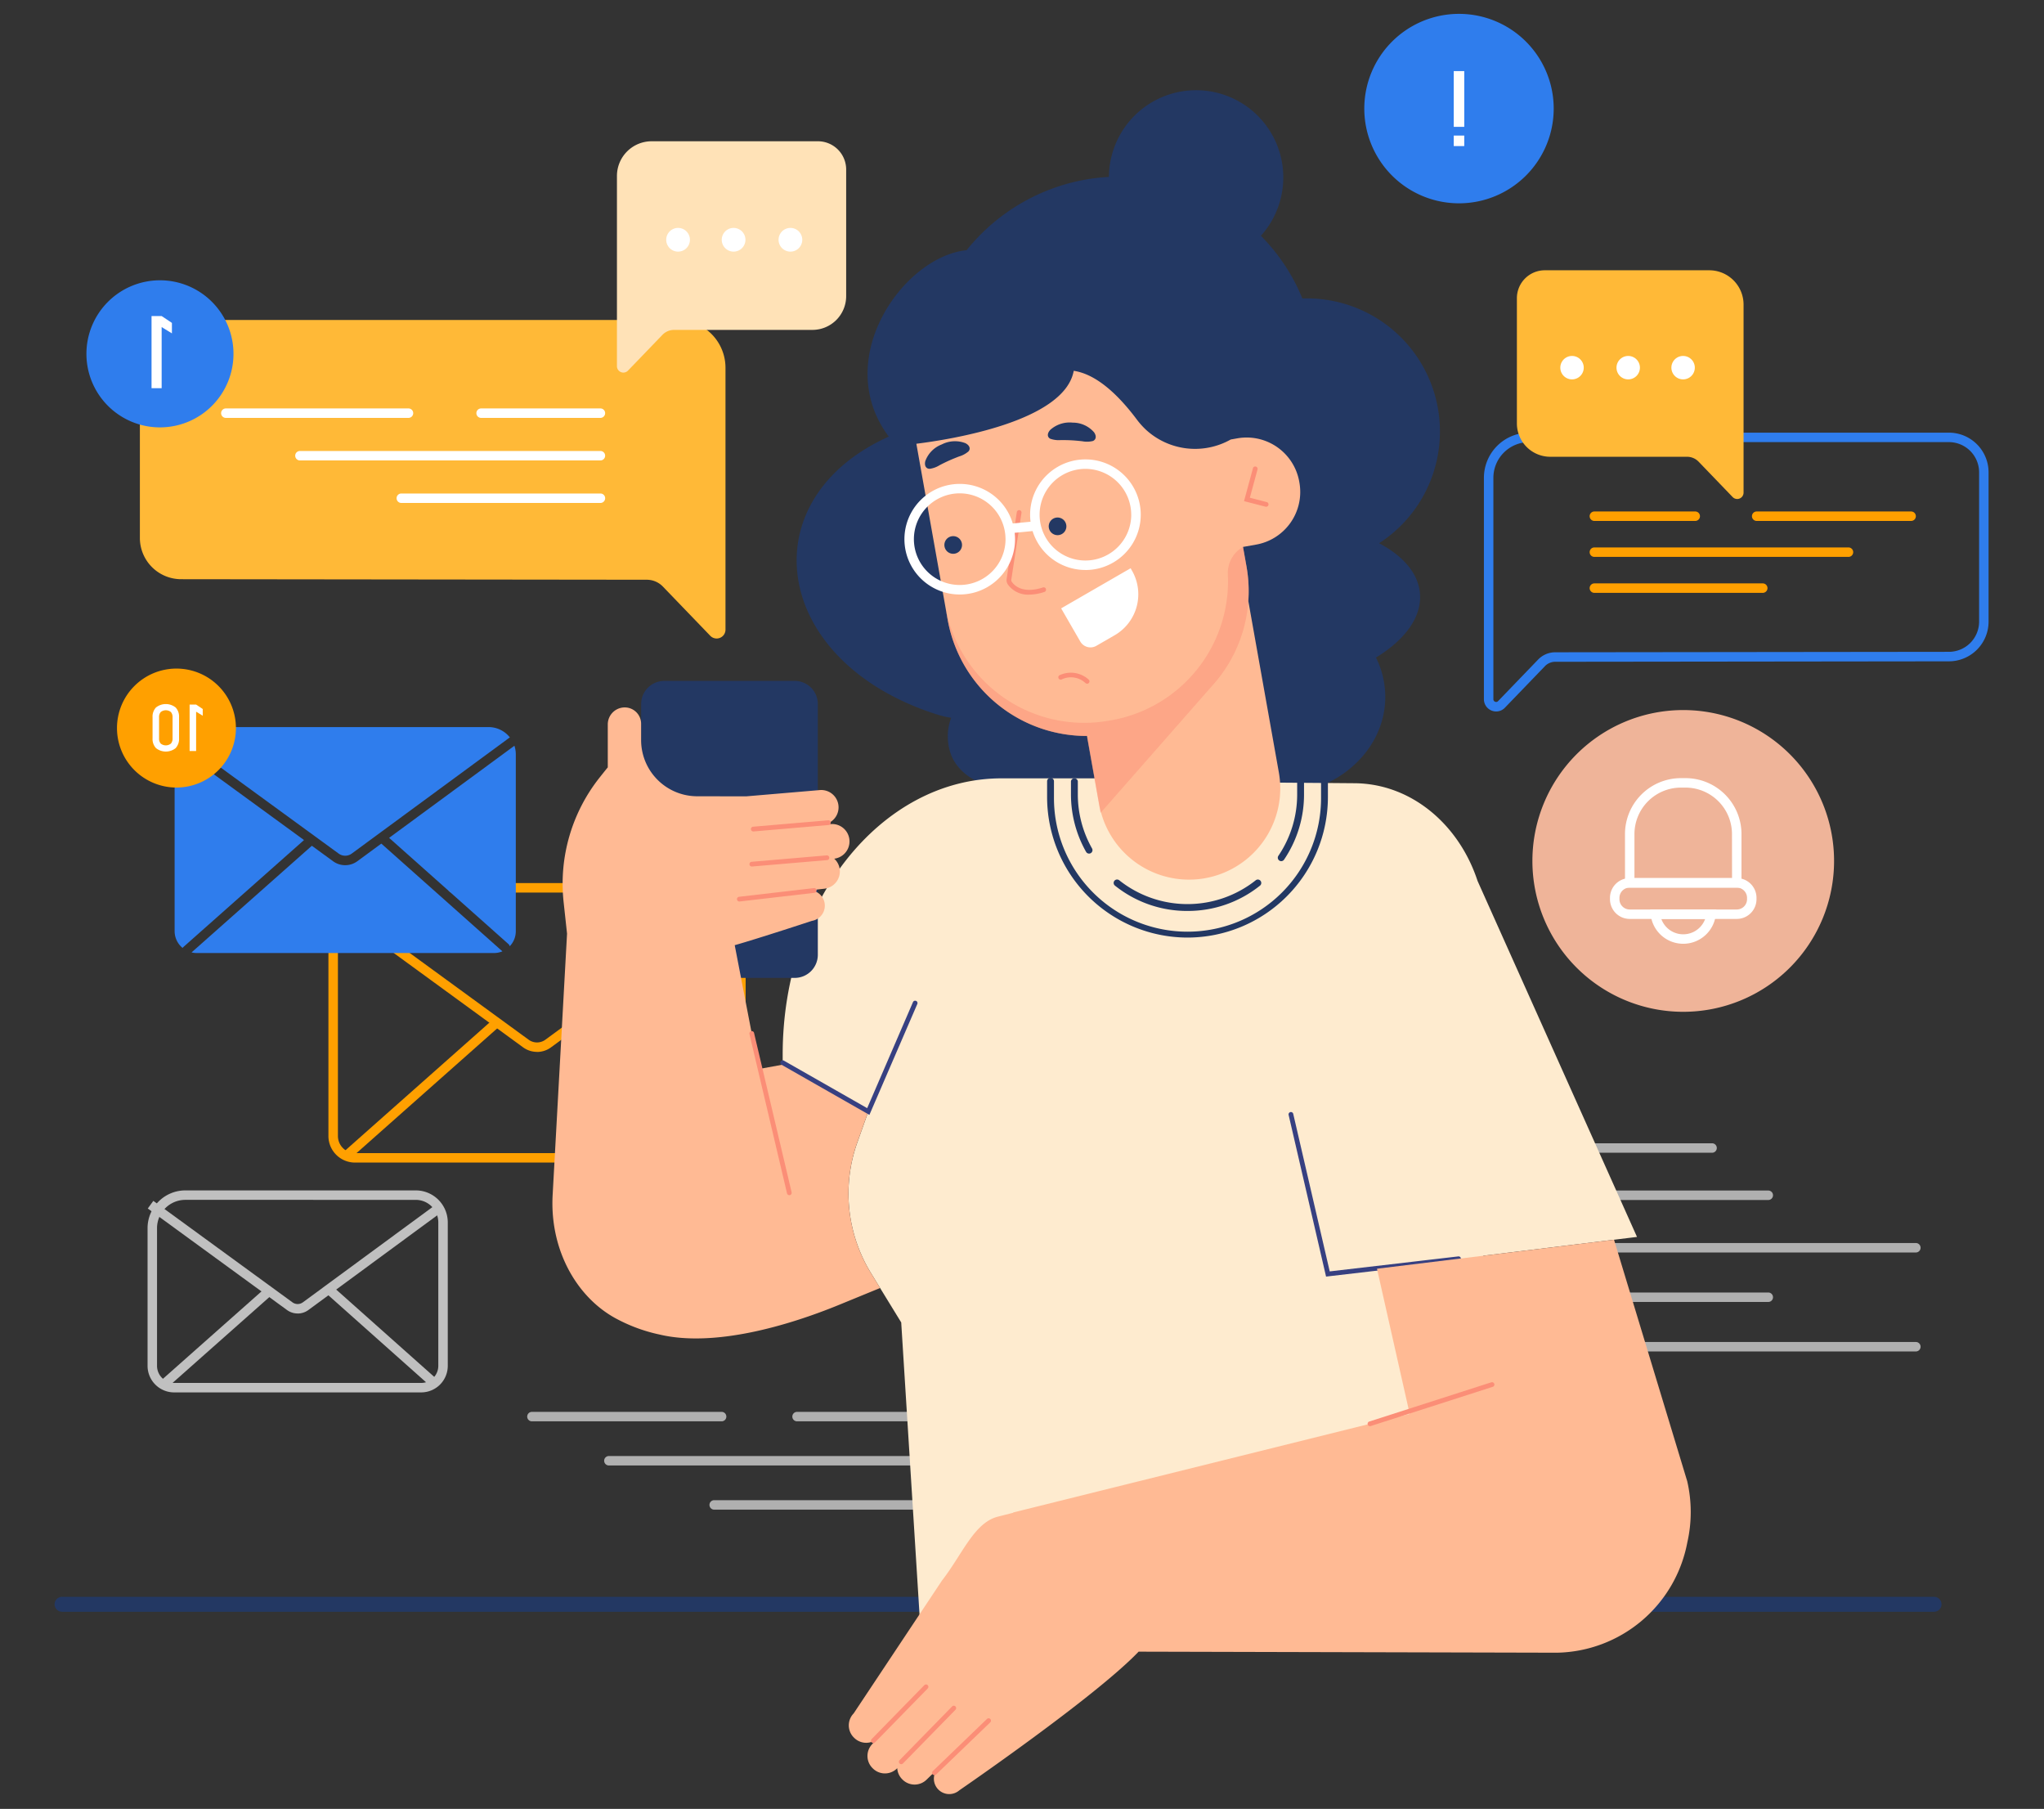 <svg id="img25" xmlns="http://www.w3.org/2000/svg" xmlns:xlink="http://www.w3.org/1999/xlink" width="295" height="261" viewBox="0 0 295 261">
  <rect x="0" y="0" width="295" height="261" fill="#333333" stroke="none"/>
  <defs>
    <clipPath id="clip-path">
      <rect id="Rectángulo_401913" data-name="Rectángulo 401913" width="279.12" height="256.861" fill="none"/>
    </clipPath>
    <clipPath id="clip-path-4">
      <rect id="Rectángulo_401909" data-name="Rectángulo 401909" width="43.326" height="29.146" fill="none"/>
    </clipPath>
    <clipPath id="clip-path-5">
      <rect id="Rectángulo_401910" data-name="Rectángulo 401910" width="201.099" height="52.86" fill="none"/>
    </clipPath>
    <clipPath id="clip-path-6">
      <rect id="Rectángulo_401911" data-name="Rectángulo 401911" width="43.782" height="38.376" fill="none"/>
    </clipPath>
  </defs>
  <rect id="Rectángulo_401807" data-name="Rectángulo 401807" width="295" height="261" fill="none"/>
  <g id="Grupo_1100138" data-name="Grupo 1100138" transform="translate(7.88 2)">
    <g id="Grupo_1100137" data-name="Grupo 1100137" clip-path="url(#clip-path)">
      <g id="Grupo_1100125" data-name="Grupo 1100125">
        <g id="Grupo_1100124" data-name="Grupo 1100124" clip-path="url(#clip-path)">
          <path id="Trazado_875174" data-name="Trazado 875174" d="M11.018,336.477H281.189a1.08,1.08,0,0,0,0-2.16H11.018a1.08,1.08,0,1,0,0,2.16" transform="translate(-9.938 -105.918)" fill="#233863"/>
        </g>
      </g>
      <g id="Grupo_1100136" data-name="Grupo 1100136">
        <g id="Grupo_1100135" data-name="Grupo 1100135" clip-path="url(#clip-path)">
          <path id="Trazado_875175" data-name="Trazado 875175" d="M266.406,223.9h52.547a3.835,3.835,0,0,0,3.831-3.831V188.194a4.62,4.62,0,0,0-4.615-4.615h-37.7a.683.683,0,0,0,0,1.366h37.7a3.252,3.252,0,0,1,3.249,3.249v31.879a2.468,2.468,0,0,1-2.465,2.465H266.406a2.468,2.468,0,0,1-2.465-2.465V189.027a4.086,4.086,0,0,1,4.081-4.081H275.3a.683.683,0,1,0,0-1.366h-7.283a5.454,5.454,0,0,0-5.447,5.448v31.046a3.836,3.836,0,0,0,3.831,3.831" transform="translate(-223.05 -58.161)" fill="#ffa000"/>
          <path id="Trazado_875176" data-name="Trazado 875176" d="M287.375,231.746a.683.683,0,0,0,.455-1.194l-21.467-19.1a.683.683,0,1,0-.909,1.021l21.467,19.1a.68.68,0,0,0,.454.173" transform="translate(-190.136 -66.938)" fill="#ffa000"/>
          <path id="Trazado_875177" data-name="Trazado 875177" d="M315.041,232.563a.679.679,0,0,0,.453-.172l21.436-19a.683.683,0,0,0-.906-1.023l-21.436,19a.683.683,0,0,0,.453,1.194" transform="translate(-272.804 -67.227)" fill="#ffa000"/>
          <path id="Trazado_875178" data-name="Trazado 875178" d="M292.386,209.1a3.417,3.417,0,0,0,2.026-.667l27.18-19.975a.683.683,0,1,0-.809-1.1L293.6,207.329a2.047,2.047,0,0,1-2.427,0l-26.6-19.393a.683.683,0,0,0-.8,1.1l26.6,19.393a3.413,3.413,0,0,0,2.015.66" transform="translate(-222.763 -59.316)" fill="#ffa000"/>
          <path id="Trazado_875179" data-name="Trazado 875179" d="M336.874,168.88a1.6,1.6,0,0,1-1.9,0L312.368,152.4a4.752,4.752,0,0,1,3.7-1.769h40.545a3.921,3.921,0,0,1,3.083,1.5.633.633,0,0,0-.079.036Z" transform="translate(-293.983 -47.723)" fill="#2f7ded"/>
          <path id="Trazado_875180" data-name="Trazado 875180" d="M334.369,177.784a2.964,2.964,0,0,0,3.513-.007l3.452-2.537,17.442,15.517c.013.012.029.016.043.026a3.144,3.144,0,0,1-1.221.246H314.653a3.125,3.125,0,0,1-.706-.087l17.362-15.389Z" transform="translate(-294.181 -55.52)" fill="#2f7ded"/>
          <path id="Trazado_875181" data-name="Trazado 875181" d="M311.126,167.866l18.085-13.29a3.919,3.919,0,0,1,.2,1.237v25.522a3.131,3.131,0,0,1-.874,2.169.668.668,0,0,0-.187-.314Z" transform="translate(-262.848 -48.973)" fill="#2f7ded"/>
          <path id="Trazado_875182" data-name="Trazado 875182" d="M357.115,183.75a.674.674,0,0,0-.091.12,3.128,3.128,0,0,1-1.154-2.417V156.764a4.744,4.744,0,0,1,.36-1.815L374.543,168.3Z" transform="translate(-338.547 -49.091)" fill="#2f7ded"/>
          <g id="Grupo_1100128" data-name="Grupo 1100128" transform="translate(13.417 169.759)" opacity="0.69">
            <g id="Grupo_1100127" data-name="Grupo 1100127">
              <g id="Grupo_1100126" data-name="Grupo 1100126" clip-path="url(#clip-path-4)">
                <path id="Trazado_875183" data-name="Trazado 875183" d="M329.334,277.63H365a3.835,3.835,0,0,0,3.831-3.831V253.1a4.62,4.62,0,0,0-4.615-4.615H330.951a5.453,5.453,0,0,0-5.448,5.447V273.8a3.835,3.835,0,0,0,3.831,3.831m34.88-27.78a3.252,3.252,0,0,1,3.249,3.249v20.7A2.468,2.468,0,0,1,365,276.264H329.334a2.467,2.467,0,0,1-2.464-2.465V253.931a4.086,4.086,0,0,1,4.081-4.081Z" transform="translate(-325.503 -248.484)" fill="#fff"/>
                <rect id="Rectángulo_401907" data-name="Rectángulo 401907" width="20.488" height="1.367" transform="matrix(-0.747, -0.665, 0.665, -0.747, 40.895, 28.309)" fill="#fff"/>
                <rect id="Rectángulo_401908" data-name="Rectángulo 401908" width="1.366" height="20.426" transform="matrix(-0.663, -0.748, 0.748, -0.663, 2.583, 28.685)" fill="#fff"/>
                <path id="Trazado_875184" data-name="Trazado 875184" d="M348.2,266.952a2.627,2.627,0,0,0,1.56-.514l19.382-14.244-.808-1.1-19.383,14.244a1.27,1.27,0,0,1-1.5,0l-20.08-14.64-.8,1.1,20.08,14.64a2.627,2.627,0,0,0,1.553.508" transform="translate(-326.539 -249.186)" fill="#fff"/>
              </g>
            </g>
          </g>
          <path id="Trazado_875185" data-name="Trazado 875185" d="M370.257,146.859a8.582,8.582,0,1,0,8.582-8.582,8.582,8.582,0,0,0-8.582,8.582" transform="translate(-361.253 -43.809)" fill="#ffa000"/>
          <path id="Trazado_875186" data-name="Trazado 875186" d="M377.265,152.584h.941v-5.679l.954.585v-.973l-.954-.637h-.941Z" transform="translate(-357.78 -46.218)" fill="#fff"/>
          <path id="Trazado_875187" data-name="Trazado 875187" d="M385.606,152.113a1.934,1.934,0,0,0,.486-1.4v-3.047a1.927,1.927,0,0,0-.488-1.4,2.286,2.286,0,0,0-2.852,0,1.927,1.927,0,0,0-.486,1.406v3.047a1.921,1.921,0,0,0,.489,1.4,2.278,2.278,0,0,0,2.851,0m-2.162-.652a1.074,1.074,0,0,1-.238-.749v-3.047a1.084,1.084,0,0,1,.236-.749,1.175,1.175,0,0,1,1.475,0,1.084,1.084,0,0,1,.235.749v3.047a1.08,1.08,0,0,1-.236.749,1.17,1.17,0,0,1-1.472,0" transform="translate(-368.128 -46.18)" fill="#fff"/>
          <path id="Trazado_875188" data-name="Trazado 875188" d="M1.765,128.678a1.752,1.752,0,0,0,1.265-.541l5.784-6a2.059,2.059,0,0,1,1.475-.627l56.825-.066a5.728,5.728,0,0,0,5.721-5.722V94.172a5.728,5.728,0,0,0-5.722-5.722H6.515A6.522,6.522,0,0,0,0,94.964v31.95a1.765,1.765,0,0,0,1.765,1.763M67.114,89.816a4.359,4.359,0,0,1,4.355,4.355v21.546a4.359,4.359,0,0,1-4.355,4.355l-56.825.066a3.433,3.433,0,0,0-2.458,1.045l-5.783,6a.384.384,0,0,1-.434.092.381.381,0,0,1-.247-.367V94.964a5.154,5.154,0,0,1,5.148-5.148Z" transform="translate(206.285 -28.023)" fill="#2f7ded"/>
          <path id="Trazado_875189" data-name="Trazado 875189" d="M61.645,106.463H76.2a.683.683,0,0,0,0-1.366H61.645a.683.683,0,1,0,0,1.366" transform="translate(160.584 -33.297)" fill="#ffa000"/>
          <path id="Trazado_875190" data-name="Trazado 875190" d="M16.046,106.463H38.334a.683.683,0,1,0,0-1.366H16.046a.683.683,0,1,0,0,1.366" transform="translate(229.608 -33.297)" fill="#ffa000"/>
          <path id="Trazado_875191" data-name="Trazado 875191" d="M29.281,114.057h36.67a.683.683,0,1,0,0-1.366H29.281a.683.683,0,1,0,0,1.366" transform="translate(192.948 -35.703)" fill="#ffa000"/>
          <path id="Trazado_875192" data-name="Trazado 875192" d="M47.392,121.65h24.3a.683.683,0,1,0,0-1.366h-24.3a.683.683,0,1,0,0,1.366" transform="translate(174.837 -38.108)" fill="#ffa000"/>
          <path id="Trazado_875193" data-name="Trazado 875193" d="M56.575,81.064H76.316a2.319,2.319,0,0,1,1.671.711l4.911,5.1a.916.916,0,0,0,1.576-.635V59.108a4.952,4.952,0,0,0-4.952-4.952H55.789a4.03,4.03,0,0,0-4.029,4.03V76.25a4.815,4.815,0,0,0,4.815,4.814" transform="translate(159.285 -17.158)" fill="#ffb937"/>
          <path id="Trazado_875194" data-name="Trazado 875194" d="M62.057,73.941a1.69,1.69,0,1,0,1.69-1.69,1.69,1.69,0,0,0-1.69,1.69" transform="translate(171.287 -22.891)" fill="#fff"/>
          <path id="Trazado_875195" data-name="Trazado 875195" d="M73.653,73.941a1.69,1.69,0,1,0,1.69-1.69,1.69,1.69,0,0,0-1.69,1.69" transform="translate(151.768 -22.891)" fill="#fff"/>
          <path id="Trazado_875196" data-name="Trazado 875196" d="M85.521,73.941a1.69,1.69,0,1,0,1.69-1.69,1.69,1.69,0,0,0-1.69,1.69" transform="translate(131.792 -22.891)" fill="#fff"/>
          <path id="Trazado_875197" data-name="Trazado 875197" d="M76.176,168.806a21.769,21.769,0,1,1-21.769-21.769,21.769,21.769,0,0,1,21.769,21.769" transform="translate(180.646 -46.584)" fill="#efb499"/>
          <path id="Trazado_875198" data-name="Trazado 875198" d="M62.282,194.1a4.728,4.728,0,0,0,4.7-4.184l.089-.762H57.494l.089.762a4.729,4.729,0,0,0,4.7,4.184m3.163-3.579a3.367,3.367,0,0,1-6.326,0Z" transform="translate(172.771 -59.926)" fill="#fff"/>
          <path id="Trazado_875199" data-name="Trazado 875199" d="M52.2,177.208H69.011v-7.722a8.081,8.081,0,0,0-8.071-8.072h-.671a8.081,8.081,0,0,0-8.072,8.072Zm15.447-1.366H53.563v-6.356a6.713,6.713,0,0,1,6.705-6.705h.671a6.712,6.712,0,0,1,6.7,6.705Z" transform="translate(174.449 -51.139)" fill="#fff"/>
          <path id="Trazado_875200" data-name="Trazado 875200" d="M51.871,188.42H67.326a2.849,2.849,0,0,0,2.846-2.845v-.2a2.849,2.849,0,0,0-2.846-2.845H51.871a2.849,2.849,0,0,0-2.846,2.845v.2a2.849,2.849,0,0,0,2.846,2.845M67.322,183.9a1.482,1.482,0,0,1,1.484,1.479v.2a1.482,1.482,0,0,1-1.48,1.479H51.871a1.481,1.481,0,0,1-1.48-1.479v-.2a1.481,1.481,0,0,1,1.48-1.479Z" transform="translate(175.455 -57.83)" fill="#fff"/>
          <path id="Trazado_875201" data-name="Trazado 875201" d="M119.2,13.668A13.668,13.668,0,1,1,105.533,0,13.668,13.668,0,0,1,119.2,13.668" transform="translate(97.158 0)" fill="#2f7ded"/>
          <path id="Trazado_875202" data-name="Trazado 875202" d="M112.279,12.09h-1.517v8.042h1.517Zm0,9.3h-1.517v1.517h1.517Z" transform="translate(91.17 -3.83)" fill="#fff"/>
          <path id="Trazado_875203" data-name="Trazado 875203" d="M272.8,64.65H344.46a6.9,6.9,0,0,1,6.9,6.9v37.785a1.276,1.276,0,0,1-2.194.885l-6.839-7.1a3.232,3.232,0,0,0-2.327-.989l-67.2-.078a5.958,5.958,0,0,1-5.958-5.959V70.608A5.958,5.958,0,0,1,272.8,64.65" transform="translate(-254.534 -20.482)" fill="#ffb937"/>
          <path id="Trazado_875204" data-name="Trazado 875204" d="M292.937,84.7h17.217a.683.683,0,0,0,0-1.366H292.937a.683.683,0,1,0,0,1.366" transform="translate(-231.38 -26.403)" fill="#fff"/>
          <path id="Trazado_875205" data-name="Trazado 875205" d="M333.485,84.7h26.358a.683.683,0,0,0,0-1.366H333.485a.683.683,0,0,0,0,1.366" transform="translate(-308.77 -26.403)" fill="#fff"/>
          <path id="Trazado_875206" data-name="Trazado 875206" d="M292.936,93.684H336.3a.683.683,0,0,0,0-1.366H292.936a.683.683,0,1,0,0,1.366" transform="translate(-257.527 -29.248)" fill="#fff"/>
          <path id="Trazado_875207" data-name="Trazado 875207" d="M292.936,102.664h28.735a.683.683,0,0,0,0-1.366H292.936a.683.683,0,1,0,0,1.366" transform="translate(-242.895 -32.093)" fill="#fff"/>
          <path id="Trazado_875208" data-name="Trazado 875208" d="M269.549,54.124H249.583a2.346,2.346,0,0,0-1.689.719L242.926,60a.926.926,0,0,1-1.594-.642V31.916a5.008,5.008,0,0,1,5.008-5.008h24a4.076,4.076,0,0,1,4.075,4.076v18.27a4.869,4.869,0,0,1-4.87,4.87" transform="translate(-160.172 -8.525)" fill="#ffe2b7"/>
          <path id="Trazado_875209" data-name="Trazado 875209" d="M277.763,46.918a1.71,1.71,0,1,1-1.71-1.709,1.71,1.71,0,0,1,1.71,1.709" transform="translate(-186.07 -14.323)" fill="#fff"/>
          <path id="Trazado_875210" data-name="Trazado 875210" d="M266.035,46.918a1.71,1.71,0,1,1-1.709-1.709,1.71,1.71,0,0,1,1.709,1.709" transform="translate(-166.329 -14.323)" fill="#fff"/>
          <path id="Trazado_875211" data-name="Trazado 875211" d="M254.031,46.918a1.71,1.71,0,1,1-1.709-1.709,1.71,1.71,0,0,1,1.709,1.709" transform="translate(-146.124 -14.323)" fill="#fff"/>
          <path id="Trazado_875212" data-name="Trazado 875212" d="M370.77,66.882a10.612,10.612,0,1,0,10.612-10.613A10.613,10.613,0,0,0,370.77,66.882" transform="translate(-366.177 -17.827)" fill="#2f7ded"/>
          <path id="Trazado_875213" data-name="Trazado 875213" d="M383.777,74.232h1.46V65.414l1.481.909V64.813l-1.481-.988h-1.46Z" transform="translate(-369.786 -20.221)" fill="#fff"/>
          <g id="Grupo_1100131" data-name="Grupo 1100131" transform="translate(68.209 162.964)" opacity="0.61">
            <g id="Grupo_1100130" data-name="Grupo 1100130">
              <g id="Grupo_1100129" data-name="Grupo 1100129" clip-path="url(#clip-path-5)">
                <path id="Trazado_875214" data-name="Trazado 875214" d="M225.219,296.623H243.1a.683.683,0,1,0,0-1.366H225.219a.683.683,0,0,0,0,1.366" transform="translate(-186.272 -256.507)" fill="#fff"/>
                <path id="Trazado_875215" data-name="Trazado 875215" d="M267.333,296.623h27.375a.683.683,0,1,0,0-1.366H267.333a.683.683,0,1,0,0,1.366" transform="translate(-266.65 -256.507)" fill="#fff"/>
                <path id="Trazado_875216" data-name="Trazado 875216" d="M225.219,305.949H270.26a.683.683,0,1,0,0-1.366H225.219a.683.683,0,1,0,0,1.366" transform="translate(-213.43 -259.462)" fill="#fff"/>
                <path id="Trazado_875217" data-name="Trazado 875217" d="M225.219,315.276h29.843a.683.683,0,1,0,0-1.366H225.219a.683.683,0,1,0,0,1.366" transform="translate(-198.232 -262.417)" fill="#fff"/>
                <path id="Trazado_875218" data-name="Trazado 875218" d="M15.046,281.865H61.261a.683.683,0,1,0,0-1.366H15.046a.683.683,0,1,0,0,1.366" transform="translate(139.155 -251.831)" fill="#fff"/>
                <path id="Trazado_875219" data-name="Trazado 875219" d="M15.046,260.963H61.261a.683.683,0,1,0,0-1.366H15.046a.683.683,0,1,0,0,1.366" transform="translate(139.155 -245.209)" fill="#fff"/>
                <path id="Trazado_875220" data-name="Trazado 875220" d="M46.222,271.414H71.138a.683.683,0,1,0,0-1.366H46.222a.683.683,0,1,0,0,1.366" transform="translate(107.979 -248.52)" fill="#fff"/>
                <path id="Trazado_875221" data-name="Trazado 875221" d="M46.222,249.879H71.138a.683.683,0,1,0,0-1.366H46.222a.683.683,0,1,0,0,1.366" transform="translate(107.979 -241.698)" fill="#fff"/>
                <path id="Trazado_875222" data-name="Trazado 875222" d="M58.1,239.9H74.9a.683.683,0,0,0,0-1.366H58.1a.683.683,0,0,0,0,1.366" transform="translate(96.105 -238.537)" fill="#fff"/>
              </g>
            </g>
          </g>
          <path id="Trazado_875223" data-name="Trazado 875223" d="M129.142,66.139c.02-.009.072-.01.059-.027-8.37-11.162,2.106-25.979,11.233-26.894a28.393,28.393,0,0,1,12.351-8.885,27.9,27.9,0,0,1,8.188-1.688,12.584,12.584,0,1,1,21.936,8.492,28.014,28.014,0,0,1,5.114,7.124c.318.635.6,1.277.869,1.922A19.2,19.2,0,0,1,199.967,81.5c3.474,1.832,5.672,4.355,5.9,7.276.266,3.4-2.188,6.68-6.351,9.219a12.714,12.714,0,0,1,1.343,5.672c0,7.824-7.189,14.166-16.057,14.166a16.511,16.511,0,0,1-13.976-7.193,43.334,43.334,0,0,1-6.319,3.388c-11.816,5.142-23.564,4.326-26.24-1.823a7.653,7.653,0,0,1-.064-5.514,15.175,15.175,0,0,1-2.09-.5c-23.875-7.625-27.1-30.938-6.973-40.049" transform="translate(-8.809 -5.117)" fill="#233863"/>
          <path id="Trazado_875224" data-name="Trazado 875224" d="M85.036,214.039l1.6-4.5L74.654,202.7l-.377-.215v-1.17c0-22.013,14.145-39.857,31.6-39.857H124.4l-.238.442,32.668.264c8.145.066,15.049,5.916,17.737,14.1l23.011,51.362-3.311.405-18.873,2.309-.426,52.21-80.912.021-2.671-42.606L88.338,235,86.872,232.6a21.937,21.937,0,0,1-1.836-18.563" transform="translate(30.803 -51.154)" fill="#feebcf"/>
          <path id="Trazado_875225" data-name="Trazado 875225" d="M116.882,255.673l19.163-2.235a.342.342,0,0,0,.3-.378.348.348,0,0,0-.378-.3l-18.557,2.164-5.268-22.738a.342.342,0,0,0-.666.155Z" transform="translate(66.622 -73.477)" fill="#374081"/>
          <path id="Trazado_875226" data-name="Trazado 875226" d="M159.833,184.4A20.287,20.287,0,0,0,180.1,164.138v-2.286a.5.5,0,1,0-.991,0v2.286a19.274,19.274,0,1,1-38.547,0v-2.286a.495.495,0,1,0-.99,0v2.286A20.287,20.287,0,0,0,159.833,184.4" transform="translate(3.671 -51.121)" fill="#233863"/>
          <path id="Trazado_875227" data-name="Trazado 875227" d="M145.108,173.375a.5.5,0,0,0,.41-.217,16.732,16.732,0,0,0,2.882-9.418v-1.888a.495.495,0,0,0-.99,0v1.888A15.745,15.745,0,0,1,144.7,172.6a.495.495,0,0,0,.41.773" transform="translate(31.923 -51.121)" fill="#233863"/>
          <path id="Trazado_875228" data-name="Trazado 875228" d="M164.276,187.356a16.634,16.634,0,0,0,10.48-3.663.495.495,0,0,0-.617-.773,15.835,15.835,0,0,1-19.717.008.494.494,0,0,0-.616.773,16.636,16.636,0,0,0,10.47,3.656" transform="translate(-0.772 -57.918)" fill="#233863"/>
          <path id="Trazado_875229" data-name="Trazado 875229" d="M191.913,172.285a.488.488,0,0,0,.245-.065.5.5,0,0,0,.186-.675,15.835,15.835,0,0,1-2.054-7.805v-1.888a.5.5,0,0,0-.991,0v1.888a16.827,16.827,0,0,0,2.184,8.294.494.494,0,0,0,.43.251" transform="translate(-42.613 -51.121)" fill="#233863"/>
          <path id="Trazado_875230" data-name="Trazado 875230" d="M63.617,327.25l12.762-19.192c2.91-3.732,4.585-8.256,7.977-9.179l2.286-.582-.014-.037,57.24-14.223-4.722-20.949,34.21-4.186,10.565,34.846a19.73,19.73,0,0,1,.015,8.821,19.519,19.519,0,0,1-18.84,15.921l-60.353-.151c-6.268,6.563-25.867,20-25.867,20A2.218,2.218,0,0,1,75.3,336l-.161-.031c-.063.018-.115.025-.176.042l-.837.812a2.469,2.469,0,0,1-3.481-.051l-.06-.062a2.438,2.438,0,0,1-.676-1.558l-.018.018a2.47,2.47,0,0,1-3.482.039l-.062-.06a2.47,2.47,0,0,1-.039-3.482l.236-.241c.033-.088.066-.174.1-.259a2.463,2.463,0,0,1-2.929-.371l-.062-.06a2.47,2.47,0,0,1-.039-3.482" transform="translate(51.707 -82.025)" fill="#ffba94"/>
          <path id="Trazado_875231" data-name="Trazado 875231" d="M224.329,361.292a.339.339,0,0,0,.244-.1l7.592-7.764a.342.342,0,1,0-.488-.478l-7.591,7.764a.342.342,0,0,0,.244.581" transform="translate(-106.166 -111.788)" fill="#fb8e77"/>
          <path id="Trazado_875232" data-name="Trazado 875232" d="M218.427,365.748a.339.339,0,0,0,.244-.1l7.592-7.764a.342.342,0,0,0-.488-.478l-7.591,7.764a.342.342,0,0,0,.244.581" transform="translate(-96.232 -113.2)" fill="#fb8e77"/>
          <path id="Trazado_875233" data-name="Trazado 875233" d="M211.073,368.18a.342.342,0,0,0,.237-.1l7.822-7.531a.342.342,0,0,0-.473-.493l-7.822,7.532a.342.342,0,0,0,.237.588" transform="translate(-84.085 -114.044)" fill="#fb8e77"/>
          <path id="Trazado_875234" data-name="Trazado 875234" d="M104.73,295.336a.344.344,0,0,0,.1-.016l17.617-5.662a.341.341,0,1,0-.209-.65l-17.617,5.662a.342.342,0,0,0,.1.667" transform="translate(85.114 -91.558)" fill="#fb8e77"/>
          <path id="Trazado_875235" data-name="Trazado 875235" d="M168.122,75.388c3.363.5,6.553,3.614,9.109,7.031a11.3,11.3,0,0,0,1.293,1.45,10.476,10.476,0,0,0,12.257,1.43l.941-.167a7.713,7.713,0,0,1,8.946,6.24l.025.143a7.713,7.713,0,0,1-6.241,8.947l-1.9.337.5,2.8a20.418,20.418,0,0,1,.267,5l4.406,24.73a13.166,13.166,0,1,1-25.925,4.618l-1.759-9.876a20.37,20.37,0,0,1-20.116-16.792l-.337-1.9L145.41,85.912c4.707-.583,21.368-3.154,22.712-10.524" transform="translate(-21.036 -23.884)" fill="#ffba94"/>
          <g id="Grupo_1100134" data-name="Grupo 1100134" transform="translate(128.557 76.914)" opacity="0.46">
            <g id="Grupo_1100133" data-name="Grupo 1100133">
              <g id="Grupo_1100132" data-name="Grupo 1100132" clip-path="url(#clip-path-6)">
                <path id="Trazado_875236" data-name="Trazado 875236" d="M179.923,137.653l.378-.067a20.372,20.372,0,0,0,16.775-20.993,4.319,4.319,0,0,1,2.188-4.01l.5,2.8a20.323,20.323,0,0,1-4.464,16.678L178.7,150.959l-1.946-10.921.409-.176a20.373,20.373,0,0,1-20.531-16.791l-.337-1.9a20.367,20.367,0,0,0,23.624,16.479" transform="translate(-156.3 -112.583)" fill="#fb8e77"/>
              </g>
            </g>
          </g>
          <path id="Trazado_875237" data-name="Trazado 875237" d="M194.125,140.72a.342.342,0,0,0,.236-.589,3.835,3.835,0,0,0-4.238-.624.341.341,0,0,0,.318.6,3.085,3.085,0,0,1,3.45.516.344.344,0,0,0,.235.093" transform="translate(-45.109 -44.068)" fill="#fb8e77"/>
          <path id="Trazado_875238" data-name="Trazado 875238" d="M194.837,107.867a1.273,1.273,0,1,0,1.03-1.476,1.272,1.272,0,0,0-1.03,1.476" transform="translate(-51.338 -33.7)" fill="#233863"/>
          <path id="Trazado_875239" data-name="Trazado 875239" d="M216.884,111.8a1.273,1.273,0,1,0,1.03-1.476,1.272,1.272,0,0,0-1.03,1.476" transform="translate(-88.447 -34.945)" fill="#233863"/>
          <path id="Trazado_875240" data-name="Trazado 875240" d="M202.357,117a7.073,7.073,0,0,0,2.2-.391.342.342,0,0,0-.214-.649c-2.872.945-4.1-.234-4.494-.786a.469.469,0,0,1-.082-.348l1.466-9.627a.341.341,0,1,0-.675-.1l-1.466,9.627a1.154,1.154,0,0,0,.2.849,3.593,3.593,0,0,0,3.06,1.429" transform="translate(-61.687 -33.204)" fill="#fb8e77"/>
          <path id="Trazado_875241" data-name="Trazado 875241" d="M184.7,128.278l2.638-1.523a6.831,6.831,0,0,0,2.5-9.332l-.195-.337-10.024,5.788,2.761,4.783a1.7,1.7,0,0,0,2.319.622" transform="translate(-34.349 -37.095)" fill="#fff"/>
          <path id="Trazado_875242" data-name="Trazado 875242" d="M187.093,110.06A7.978,7.978,0,0,0,187.1,94.1h-.009a7.978,7.978,0,0,0-.008,15.956Zm6.612-7.971a6.619,6.619,0,0,1-6.612,6.6h-.007a6.611,6.611,0,0,1,.006-13.223h.008a6.62,6.62,0,0,1,6.6,6.619" transform="translate(-38.318 -29.814)" fill="#fff"/>
          <path id="Trazado_875243" data-name="Trazado 875243" d="M213.646,115.229a7.978,7.978,0,0,0,.009-15.956h-.009a7.978,7.978,0,0,0-.008,15.956Zm6.612-7.971a6.62,6.62,0,0,1-6.612,6.6h-.007a6.611,6.611,0,0,1,.007-13.223h.008a6.62,6.62,0,0,1,6.6,6.619" transform="translate(-83.013 -31.452)" fill="#fff"/>
          <path id="Trazado_875244" data-name="Trazado 875244" d="M201.887,108.889a.564.564,0,0,0,.067,0l2.841-.277a.683.683,0,0,0-.133-1.36l-2.841.277a.683.683,0,0,0,.066,1.363" transform="translate(-63.75 -33.977)" fill="#fff"/>
          <path id="Trazado_875245" data-name="Trazado 875245" d="M195.1,88.985a3.657,3.657,0,0,1-1.517.029c-.536-.061-1.077-.109-1.547-.134s-1.015-.036-1.555-.033a3.635,3.635,0,0,1-1.5-.191c-.4-.193-.534-.693-.022-1.27a4.182,4.182,0,0,1,3.255-1.057,4.053,4.053,0,0,1,3.084,1.4c.428.628.222,1.109-.2,1.258" transform="translate(-45.273 -27.348)" fill="#233863"/>
          <path id="Trazado_875246" data-name="Trazado 875246" d="M215.936,94.242a3.649,3.649,0,0,0,1.426-.518c.479-.25.965-.489,1.4-.682s.935-.4,1.439-.589a3.63,3.63,0,0,0,1.332-.719c.3-.322.25-.838-.435-1.193a4.185,4.185,0,0,0-3.418.183,4.061,4.061,0,0,0-2.376,2.414c-.173.74.191,1.115.636,1.1" transform="translate(-89.643 -28.597)" fill="#233863"/>
          <path id="Trazado_875247" data-name="Trazado 875247" d="M155.306,101.4a.341.341,0,0,0,.085-.672l-2.434-.626,1.105-4.081a.341.341,0,1,0-.659-.178l-1.287,4.749,3.106.8a.327.327,0,0,0,.085.01" transform="translate(19.549 -30.284)" fill="#fb8e77"/>
          <path id="Trazado_875248" data-name="Trazado 875248" d="M250.663,183.731h18.825a3.336,3.336,0,0,0,3.337-3.336V144.215a3.336,3.336,0,0,0-3.337-3.336H250.663a3.336,3.336,0,0,0-3.336,3.336V180.4a3.336,3.336,0,0,0,3.336,3.336" transform="translate(-162.673 -44.633)" fill="#233863"/>
          <path id="Trazado_875249" data-name="Trazado 875249" d="M234.189,217.1l2.094-37.977-.5-4.608a24.642,24.642,0,0,1,5.239-17.968c.384-.483.763-.963,1.14-1.418v-6.2a2.45,2.45,0,0,1,2.449-2.45,2.362,2.362,0,0,1,2.362,2.362v2.352a8.105,8.105,0,0,0,8.1,8.106l7.07.01,10.58-.9a2.5,2.5,0,0,1,1.123,4.829c.093.028.187.059.281.092l.294-.025a2.511,2.511,0,0,1,.427,5h-.005a2.491,2.491,0,0,1,.8,1.558,2.518,2.518,0,0,1-2.217,2.774l-1.111.124c-.051.037-.1.074-.152.111,0,0-.028.055-.078.144a2.223,2.223,0,0,1-.463,4.26s-7.781,2.563-11.14,3.509l2.845,14.731.607,3.141,3.846-.7,11.978,6.83-1.6,4.5A21.939,21.939,0,0,0,280,227.855l1.466,2.395-5.851,2.4c-7.387,3.034-18.075,6.19-25.992,4.311a23.555,23.555,0,0,1-6.106-2.218c-5.7-2.975-9.663-9.769-9.326-17.65" transform="translate(-162.324 -46.407)" fill="#ffba94"/>
          <path id="Trazado_875250" data-name="Trazado 875250" d="M244.933,171.929h.03L255.806,171a.341.341,0,0,0,.311-.369.348.348,0,0,0-.37-.312l-10.843.926a.342.342,0,0,0,.029.682" transform="translate(-144.099 -53.961)" fill="#fb8e77"/>
          <path id="Trazado_875251" data-name="Trazado 875251" d="M245.245,179.333h.03l10.843-.926a.341.341,0,0,0,.311-.369.344.344,0,0,0-.37-.312l-10.843.926a.342.342,0,0,0,.029.682" transform="translate(-144.624 -56.306)" fill="#fb8e77"/>
          <path id="Trazado_875252" data-name="Trazado 875252" d="M247.918,186.569h.04l10.811-1.253a.342.342,0,0,0-.079-.679l-10.811,1.253a.341.341,0,0,0,.039.68" transform="translate(-149.09 -58.496)" fill="#fb8e77"/>
          <path id="Trazado_875253" data-name="Trazado 875253" d="M258.6,238.518a.317.317,0,0,0,.079-.01.34.34,0,0,0,.253-.411l-5.421-22.99a.338.338,0,0,0-.411-.253.342.342,0,0,0-.253.411l5.422,22.989a.341.341,0,0,0,.332.263" transform="translate(-152.562 -68.067)" fill="#fb8e77"/>
          <path id="Trazado_875254" data-name="Trazado 875254" d="M239.138,224.905l6.906-15.982a.342.342,0,1,0-.627-.271l-6.6,15.281-12.023-6.856a.342.342,0,1,0-.339.594Z" transform="translate(-121.541 -66.04)" fill="#374081"/>
        </g>
      </g>
    </g>
  </g>
</svg>
